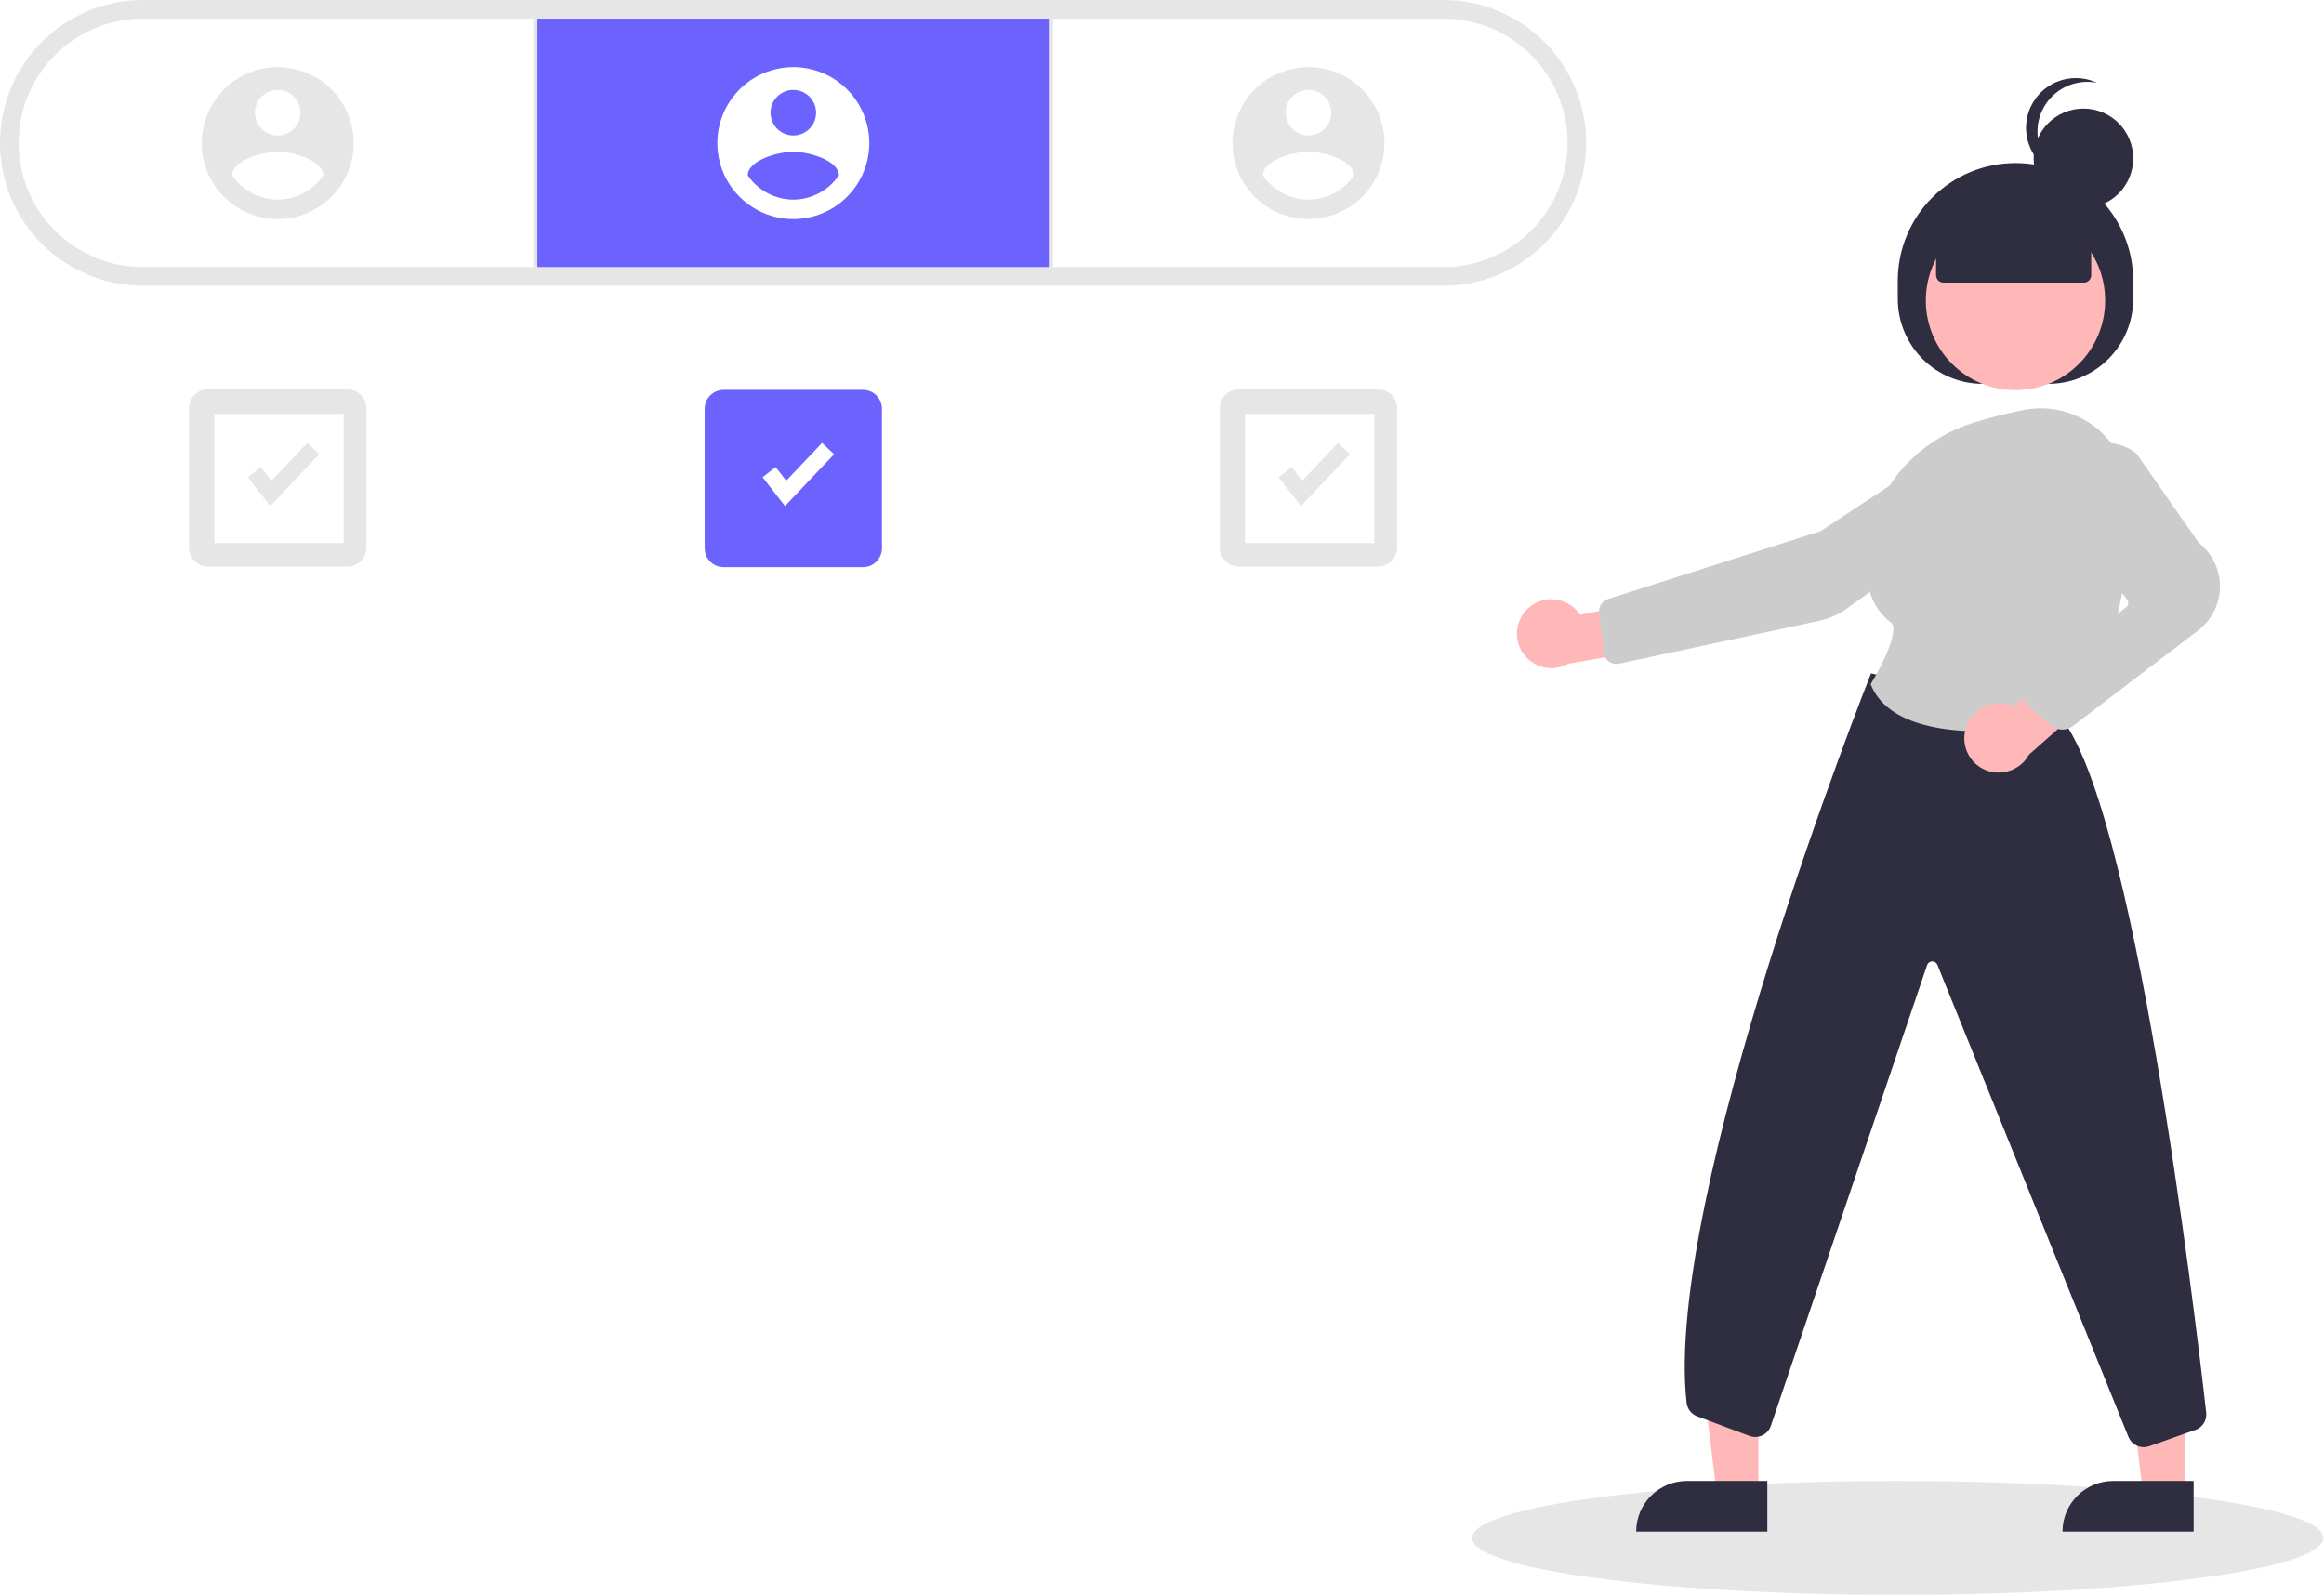<svg width="734" height="504" viewBox="0 0 734 504" fill="none" xmlns="http://www.w3.org/2000/svg">
<g id="undraw_subscriptions_re_k7jj 1" clip-path="url(#clip0_2_40)">
<g id="Group 16">
<g id="Group 15">
<g id="Bas">
<path id="Ellipse 29" d="M599.381 503.768C673.63 503.768 733.82 495.709 733.82 485.768C733.82 475.827 673.63 467.768 599.381 467.768C525.132 467.768 464.942 475.827 464.942 485.768C464.942 495.709 525.132 503.768 599.381 503.768Z" fill="#E6E6E6"/>
<path id="Path 257" d="M690.009 471.536H676.829L670.561 420.699H690.013L690.009 471.536Z" fill="#FFB8B8"/>
<path id="Path 258" d="M667.409 467.769H692.827V483.769H651.409C651.409 479.526 653.095 475.456 656.095 472.455C659.096 469.455 663.166 467.769 667.409 467.769Z" fill="#2F2E41"/>
<path id="Path 259" d="M555.359 471.536H542.179L535.911 420.699H555.363L555.359 471.536Z" fill="#FFB8B8"/>
<g id="Group 32">
<g id="Group 31">
<g id="Group 30">
<g id="Group 29">
<g id="Group 28">
<g id="Group 27">
<path id="Path 260" d="M532.765 467.769H558.183V483.769H516.761C516.761 479.526 518.447 475.456 521.447 472.455C524.448 469.455 528.518 467.769 532.761 467.769H532.765Z" fill="#2F2E41"/>
</g>
</g>
</g>
</g>
</g>
</g>
<g id="Group 96">
<g id="Group 95">
<g id="Group 94">
<g id="Group 93">
<g id="Group 92">
<g id="Group 91">
<g id="Group 90">
<g id="Group 89">
<g id="Group 88">
<g id="Group 87">
<g id="Group 86">
<g id="Group 85">
<g id="Group 84">
<g id="Group 83">
<g id="Group 82">
<g id="Group 81">
<g id="Group 80">
<g id="Group 79">
<g id="Group 78">
<g id="Group 77">
<g id="Group 76">
<g id="Group 75">
<g id="Group 74">
<g id="Group 73">
<g id="Group 72">
<g id="Group 71">
<g id="Group 70">
<g id="Group 69">
<g id="Group 68">
<g id="Group 67">
<g id="Group 66">
<g id="Group 65">
<g id="Group 64">
<g id="Group 63">
<g id="Group 62">
<g id="Group 61">
<g id="Group 60">
<g id="Group 59">
<g id="Group 58">
<g id="Group 57">
<g id="Group 56">
<g id="Group 55">
<g id="Group 54">
<g id="Group 53">
<g id="Group 52">
<g id="Group 51">
<g id="Group 50">
<g id="Group 49">
<g id="Group 48">
<g id="Group 47">
<g id="Group 46">
<g id="Group 45">
<g id="Group 44">
<g id="Group 43">
<g id="Group 42">
<g id="Group 41">
<g id="Group 40">
<g id="Group 39">
<g id="Group 38">
<g id="Group 37">
<g id="Group 36">
<g id="Group 35">
<g id="Group 34">
<g id="Group 26">
<g id="Group 25">
<g id="Group 24">
<g id="Group 23">
<g id="Group 22">
<g id="Group 21">
<g id="Group 20">
<g id="Group 19">
<g id="Group 18">
<g id="Group 17">
<g id="Group 33">
<g id="Group 102">
<g id="Group 101">
<g id="Group 100">
<g id="Group 99">
<g id="Group 98">
<g id="Group 97">
<path id="Path 265" d="M677.064 457.11C676.052 457.11 675.062 456.816 674.215 456.263C673.368 455.71 672.7 454.921 672.293 453.995L611.872 304.695C611.731 304.371 611.494 304.098 611.193 303.913C610.893 303.728 610.542 303.639 610.19 303.659C609.837 303.679 609.499 303.806 609.221 304.024C608.943 304.242 608.738 304.539 608.634 304.877L559.339 450.227C559.131 450.903 558.787 451.53 558.327 452.069C557.868 452.607 557.304 453.046 556.668 453.358C556.033 453.67 555.341 453.849 554.634 453.884C553.927 453.919 553.221 453.808 552.558 453.56L536.028 447.36C535.131 447.027 534.344 446.451 533.754 445.697C533.164 444.943 532.795 444.04 532.688 443.089C525.251 378.307 590.101 214.789 590.757 213.143L590.939 212.688L650.055 225.765L650.178 225.899C673.763 251.629 693.149 413.911 696.796 446.182C696.932 447.348 696.667 448.525 696.044 449.519C695.422 450.514 694.479 451.267 693.371 451.654L678.78 456.814C678.229 457.009 677.649 457.11 677.064 457.11Z" fill="#2F2E41"/>
</g>
</g>
</g>
</g>
</g>
</g>
</g>
</g>
</g>
</g>
</g>
</g>
</g>
</g>
</g>
</g>
</g>
</g>
</g>
</g>
</g>
</g>
</g>
</g>
</g>
</g>
</g>
</g>
</g>
</g>
</g>
</g>
</g>
</g>
</g>
</g>
</g>
</g>
</g>
</g>
</g>
</g>
</g>
</g>
</g>
</g>
</g>
</g>
</g>
</g>
</g>
</g>
</g>
</g>
</g>
</g>
</g>
</g>
</g>
</g>
</g>
</g>
</g>
</g>
</g>
</g>
</g>
</g>
</g>
</g>
</g>
</g>
</g>
</g>
</g>
</g>
</g>
</g>
</g>
</g>
</g>
<g id="Fond">
<path id="Path 204" d="M45.126 90.253C39.2 90.253 33.332 89.086 27.857 86.818C22.382 84.55 17.407 81.226 13.217 77.036C9.027 72.846 5.703 67.871 3.435 62.396C1.167 56.921 0 51.053 0 45.127C0 39.201 1.167 33.333 3.435 27.858C5.703 22.383 9.027 17.408 13.217 13.218C17.407 9.028 22.382 5.704 27.857 3.436C33.332 1.168 39.2 0.001 45.126 0.001H455.84C461.766 0.001 467.634 1.168 473.109 3.436C478.584 5.704 483.559 9.028 487.749 13.218C491.939 17.408 495.263 22.383 497.531 27.858C499.799 33.333 500.966 39.201 500.966 45.127C500.966 51.053 499.799 56.921 497.531 62.396C495.263 67.871 491.939 72.846 487.749 77.036C483.559 81.226 478.584 84.55 473.109 86.818C467.634 89.086 461.766 90.253 455.84 90.253H45.126Z" fill="#E6E6E6"/>
<path id="Path 205" d="M45.126 5.887C34.719 5.887 24.738 10.021 17.379 17.38C10.02 24.739 5.886 34.72 5.886 45.127C5.886 55.534 10.02 65.515 17.379 72.874C24.738 80.233 34.719 84.367 45.126 84.367H455.84C466.247 84.367 476.228 80.233 483.587 72.874C490.946 65.515 495.08 55.534 495.08 45.127C495.08 34.72 490.946 24.739 483.587 17.38C476.228 10.021 466.247 5.887 455.84 5.887H45.126Z" fill="white"/>
<path id="Rectangle 15" d="M169.714 5.886H168.406V84.366H169.714V5.886Z" fill="#E6E6E6"/>
<path id="Rectangle 17" d="M332.561 5.886H331.253V84.366H332.561V5.886Z" fill="#E6E6E6"/>
<path id="Rectangle 7" d="M331.253 5.886H169.714V84.366H331.253V5.886Z" fill="#6C63FF"/>
<path id="Path 198" d="M250.557 21.199C245.81 21.199 241.17 22.607 237.223 25.244C233.277 27.881 230.2 31.629 228.384 36.015C226.567 40.4 226.092 45.226 227.018 49.881C227.944 54.537 230.23 58.813 233.586 62.17C236.943 65.526 241.219 67.812 245.875 68.738C250.53 69.664 255.356 69.189 259.741 67.372C264.127 65.556 267.875 62.48 270.512 58.533C273.149 54.586 274.557 49.946 274.557 45.199C274.557 38.834 272.028 32.729 267.528 28.228C263.027 23.728 256.922 21.199 250.557 21.199V21.199ZM250.557 28.399C251.981 28.399 253.373 28.821 254.557 29.612C255.741 30.404 256.664 31.528 257.209 32.844C257.754 34.159 257.896 35.607 257.619 37.004C257.341 38.4 256.655 39.683 255.648 40.69C254.641 41.697 253.358 42.383 251.962 42.661C250.565 42.938 249.117 42.796 247.802 42.251C246.486 41.706 245.362 40.783 244.57 39.599C243.779 38.415 243.357 37.023 243.357 35.599C243.357 33.69 244.116 31.858 245.466 30.509C246.816 29.158 248.648 28.4 250.557 28.4V28.399ZM250.557 63.061C247.713 63.048 244.915 62.341 242.405 61.002C239.896 59.663 237.751 57.732 236.157 55.376C236.272 50.576 245.757 47.934 250.557 47.934C255.357 47.934 264.842 50.576 264.957 55.376C263.361 57.73 261.216 59.66 258.707 60.999C256.198 62.338 253.401 63.045 250.557 63.061V63.061Z" fill="white"/>
<path id="Path 200" d="M87.706 21.199C82.959 21.199 78.319 22.607 74.372 25.244C70.425 27.881 67.349 31.629 65.533 36.015C63.716 40.4 63.241 45.226 64.167 49.881C65.093 54.537 67.379 58.813 70.735 62.17C74.092 65.526 78.368 67.812 83.024 68.738C87.679 69.664 92.505 69.189 96.89 67.372C101.276 65.556 105.024 62.48 107.661 58.533C110.298 54.586 111.706 49.946 111.706 45.199C111.706 38.834 109.177 32.729 104.677 28.228C100.176 23.728 94.071 21.199 87.706 21.199ZM87.706 28.399C89.13 28.399 90.522 28.821 91.706 29.612C92.89 30.404 93.813 31.528 94.358 32.844C94.903 34.159 95.045 35.607 94.768 37.004C94.49 38.4 93.804 39.683 92.797 40.69C91.79 41.697 90.507 42.383 89.111 42.661C87.714 42.938 86.266 42.796 84.951 42.251C83.635 41.706 82.51 40.783 81.719 39.599C80.928 38.415 80.506 37.023 80.506 35.599C80.506 33.689 81.264 31.858 82.615 30.508C83.965 29.158 85.796 28.399 87.706 28.399V28.399ZM87.706 63.061C84.862 63.048 82.064 62.341 79.554 61.002C77.045 59.663 74.9 57.732 73.306 55.376C73.421 50.576 82.906 47.934 87.706 47.934C92.506 47.934 101.991 50.576 102.106 55.376C100.51 57.73 98.365 59.66 95.856 60.999C93.347 62.338 90.55 63.045 87.706 63.061V63.061Z" fill="#E6E6E6"/>
<path id="Path 242" d="M413.253 21.199C408.506 21.199 403.866 22.607 399.919 25.244C395.973 27.881 392.896 31.629 391.08 36.015C389.263 40.4 388.788 45.226 389.714 49.881C390.64 54.537 392.926 58.813 396.282 62.17C399.639 65.526 403.915 67.812 408.571 68.738C413.226 69.664 418.052 69.189 422.437 67.372C426.823 65.556 430.571 62.48 433.208 58.533C435.845 54.586 437.253 49.946 437.253 45.199C437.253 38.834 434.724 32.729 430.224 28.228C425.723 23.728 419.618 21.199 413.253 21.199ZM413.253 28.399C414.677 28.399 416.069 28.821 417.253 29.612C418.437 30.404 419.36 31.528 419.905 32.844C420.45 34.159 420.592 35.607 420.315 37.004C420.037 38.4 419.351 39.683 418.344 40.69C417.337 41.697 416.054 42.383 414.658 42.661C413.261 42.938 411.813 42.796 410.498 42.251C409.182 41.706 408.058 40.783 407.266 39.599C406.475 38.415 406.053 37.023 406.053 35.599C406.053 33.689 406.812 31.858 408.162 30.508C409.512 29.158 411.343 28.399 413.253 28.399V28.399ZM413.253 63.061C410.409 63.048 407.61 62.341 405.101 61.002C402.592 59.663 400.447 57.732 398.853 55.376C398.968 50.576 408.453 47.934 413.253 47.934C418.053 47.934 427.538 50.576 427.653 55.376C426.057 57.73 423.912 59.66 421.403 60.999C418.894 62.338 416.097 63.045 413.253 63.061V63.061Z" fill="#E6E6E6"/>
<path id="Rectangle 9" d="M272.557 123.143H228.557C225.243 123.143 222.557 125.829 222.557 129.143V173.143C222.557 176.457 225.243 179.143 228.557 179.143H272.557C275.871 179.143 278.557 176.457 278.557 173.143V129.143C278.557 125.829 275.871 123.143 272.557 123.143Z" fill="#6C63FF"/>
<path id="Rectangle 12" d="M435.257 122.963H391.257C387.943 122.963 385.257 125.649 385.257 128.963V172.963C385.257 176.277 387.943 178.963 391.257 178.963H435.257C438.571 178.963 441.257 176.277 441.257 172.963V128.963C441.257 125.649 438.571 122.963 435.257 122.963Z" fill="#E6E6E6"/>
<path id="Rectangle 13" d="M434.055 130.744H393.257V171.542H434.055V130.744Z" fill="white"/>
<path id="Path 202" d="M247.93 159.838L240.855 150.738L244.969 147.538L248.319 151.845L259.637 139.899L263.422 143.484L247.93 159.838Z" fill="white"/>
<path id="Path 203" d="M410.896 159.838L403.821 150.738L407.935 147.538L411.285 151.845L422.602 139.899L426.387 143.484L410.896 159.838Z" fill="#E6E6E6"/>
<path id="Rectangle 18" d="M109.71 122.963H65.71C62.396 122.963 59.71 125.649 59.71 128.963V172.963C59.71 176.277 62.396 178.963 65.71 178.963H109.71C113.024 178.963 115.71 176.277 115.71 172.963V128.963C115.71 125.649 113.024 122.963 109.71 122.963Z" fill="#E6E6E6"/>
<path id="Rectangle 19" d="M108.508 130.744H67.71V171.542H108.508V130.744Z" fill="white"/>
<path id="Path 243" d="M85.349 159.838L78.274 150.738L82.388 147.538L85.738 151.845L97.055 139.899L100.84 143.484L85.349 159.838Z" fill="#E6E6E6"/>
<path id="Path 263" d="M482.542 192.23C483.691 191.145 485.064 190.325 486.564 189.828C488.065 189.332 489.655 189.17 491.225 189.354C492.795 189.538 494.305 190.065 495.649 190.896C496.993 191.727 498.139 192.842 499.005 194.164L523.278 189.573L529.666 203.643L495.296 209.643C492.979 210.948 490.265 211.359 487.665 210.798C485.066 210.236 482.763 208.742 481.192 206.596C479.62 204.451 478.89 201.804 479.139 199.157C479.388 196.509 480.599 194.045 482.542 192.23V192.23Z" fill="#FFB8B8"/>
<path id="Path 264" d="M614.486 141.064L614.803 141.545L575.003 167.766L507.839 189.213C506.949 189.499 506.185 190.085 505.678 190.871C505.171 191.657 504.952 192.594 505.058 193.523L506.523 206.143C506.588 206.702 506.769 207.24 507.054 207.725C507.34 208.209 507.723 208.629 508.18 208.957C508.637 209.284 509.158 209.513 509.708 209.628C510.259 209.742 510.827 209.741 511.377 209.623L574.589 196.074C577.649 195.422 580.542 194.148 583.089 192.332L627.799 160.517C630.253 158.768 631.923 156.126 632.449 153.159C632.975 150.191 632.315 147.136 630.612 144.65C628.908 142.165 626.297 140.447 623.34 139.867C620.382 139.286 617.316 139.89 614.799 141.548L614.486 141.064Z" fill="#CCCCCC"/>
<path id="Path 266" d="M626.13 231.033C611.807 231.033 595.839 228.177 590.924 216.391L590.811 216.12L590.964 215.869C594.844 209.503 599.971 198.645 597.215 196.606C591.786 192.592 589.151 185.988 589.385 176.978C589.893 157.419 603.22 140.053 622.548 133.766C627.943 132.039 633.433 130.626 638.991 129.532C643.043 128.714 647.226 128.805 651.239 129.796C655.252 130.787 658.995 132.654 662.201 135.264C665.447 137.891 668.07 141.204 669.883 144.966C671.696 148.727 672.654 152.843 672.687 157.019C672.887 177.919 669.672 207.034 653.187 227.019C652.414 227.946 651.339 228.571 650.151 228.784C642.223 230.219 634.187 230.971 626.13 231.033V231.033Z" fill="#CCCCCC"/>
<path id="Path 267" d="M620.802 230.246C621.581 227.45 623.433 225.074 625.954 223.636C628.475 222.197 631.462 221.812 634.266 222.563C634.838 222.723 635.397 222.93 635.935 223.181L654.365 206.408L667.183 215.043L640.826 238.367C639.636 240.512 637.762 242.198 635.503 243.157C633.244 244.115 630.73 244.29 628.36 243.655C626.979 243.277 625.687 242.629 624.559 241.749C623.43 240.869 622.487 239.774 621.784 238.527C621.081 237.28 620.633 235.906 620.464 234.485C620.296 233.063 620.41 231.623 620.802 230.246V230.246Z" fill="#FFB8B8"/>
<path id="Path 268" d="M651.446 230.458C650.249 230.458 649.089 230.043 648.163 229.284L640.895 223.345C640.289 222.85 639.803 222.224 639.473 221.515C639.144 220.805 638.979 220.03 638.991 219.248C639.003 218.465 639.192 217.696 639.543 216.997C639.895 216.298 640.4 215.687 641.021 215.211L671.505 191.831C671.866 191.553 672.104 191.143 672.165 190.691C672.226 190.239 672.106 189.781 671.832 189.416L653.017 164.541C650.831 161.661 649.734 158.1 649.922 154.489C650.109 150.877 651.568 147.449 654.04 144.81C656.644 141.998 660.209 140.268 664.029 139.962C667.849 139.657 671.645 140.799 674.662 143.161L674.781 143.287L694.428 171.42C696.553 173.086 698.263 175.22 699.427 177.656C700.59 180.093 701.175 182.765 701.134 185.464C701.094 188.164 700.431 190.818 699.195 193.218C697.96 195.619 696.186 197.701 694.013 199.303L654.532 229.437C653.638 230.097 652.556 230.454 651.444 230.454L651.446 230.458Z" fill="#CCCCCC"/>
</g>
<g id="Haut">
<g id="Haut_2">
<path id="Path 261" d="M599.381 94.445V88.68C599.381 78.819 603.298 69.362 610.271 62.39C617.243 55.417 626.7 51.5 636.561 51.5V51.5C646.422 51.5 655.879 55.417 662.851 62.39C669.824 69.362 673.741 78.819 673.741 88.68V94.444C673.741 101.552 670.917 108.368 665.891 113.394C660.866 118.42 654.049 121.244 646.941 121.244H626.185C619.077 121.244 612.261 118.42 607.235 113.394C602.209 108.368 599.385 101.552 599.385 94.444L599.381 94.445Z" fill="#2F2E41"/>
<path id="Ellipse 36" d="M636.562 123.233C652.201 123.233 664.878 110.556 664.878 94.917C664.878 79.278 652.201 66.601 636.562 66.601C620.924 66.601 608.246 79.278 608.246 94.917C608.246 110.556 620.924 123.233 636.562 123.233Z" fill="#FFB8B8"/>
<g id="Hat">
<path id="Path 269" d="M611.48 86.951V72.902L636.562 61.946L660.478 72.898V86.947C660.478 87.25 660.418 87.55 660.302 87.829C660.187 88.109 660.017 88.363 659.803 88.578C659.588 88.792 659.334 88.962 659.054 89.078C658.775 89.193 658.475 89.253 658.172 89.253H613.786C613.483 89.253 613.183 89.193 612.904 89.078C612.624 88.962 612.37 88.792 612.155 88.578C611.941 88.363 611.771 88.109 611.656 87.829C611.54 87.55 611.48 87.25 611.48 86.947V86.951Z" fill="#2F2E41"/>
</g>
<path id="Ellipse 30" d="M658.019 65.735C666.702 65.735 673.741 58.696 673.741 50.013C673.741 41.33 666.702 34.291 658.019 34.291C649.336 34.291 642.297 41.33 642.297 50.013C642.297 58.696 649.336 65.735 658.019 65.735Z" fill="#2F2E41"/>
</g>
<path id="Path 185" d="M643.507 41.579C643.506 39.253 644.021 36.956 645.015 34.853C646.01 32.75 647.459 30.895 649.257 29.42C651.056 27.945 653.159 26.887 655.416 26.324C657.673 25.761 660.026 25.705 662.307 26.162C660.294 25.213 658.103 24.703 655.878 24.665C653.653 24.627 651.445 25.062 649.401 25.941C647.357 26.82 645.523 28.123 644.02 29.764C642.517 31.405 641.38 33.346 640.683 35.459C639.987 37.573 639.747 39.81 639.98 42.023C640.213 44.236 640.913 46.374 642.034 48.296C643.155 50.218 644.672 51.88 646.484 53.172C648.295 54.464 650.361 55.357 652.543 55.791C649.844 54.524 647.561 52.514 645.962 49.997C644.362 47.481 643.512 44.561 643.511 41.579H643.507Z" fill="#2F2E41"/>
</g>
</g>
</g>
</g>
<defs>
<clipPath id="clip0_2_40">
<rect width="733.82" height="503.768" fill="white"/>
</clipPath>
</defs>
</svg>

